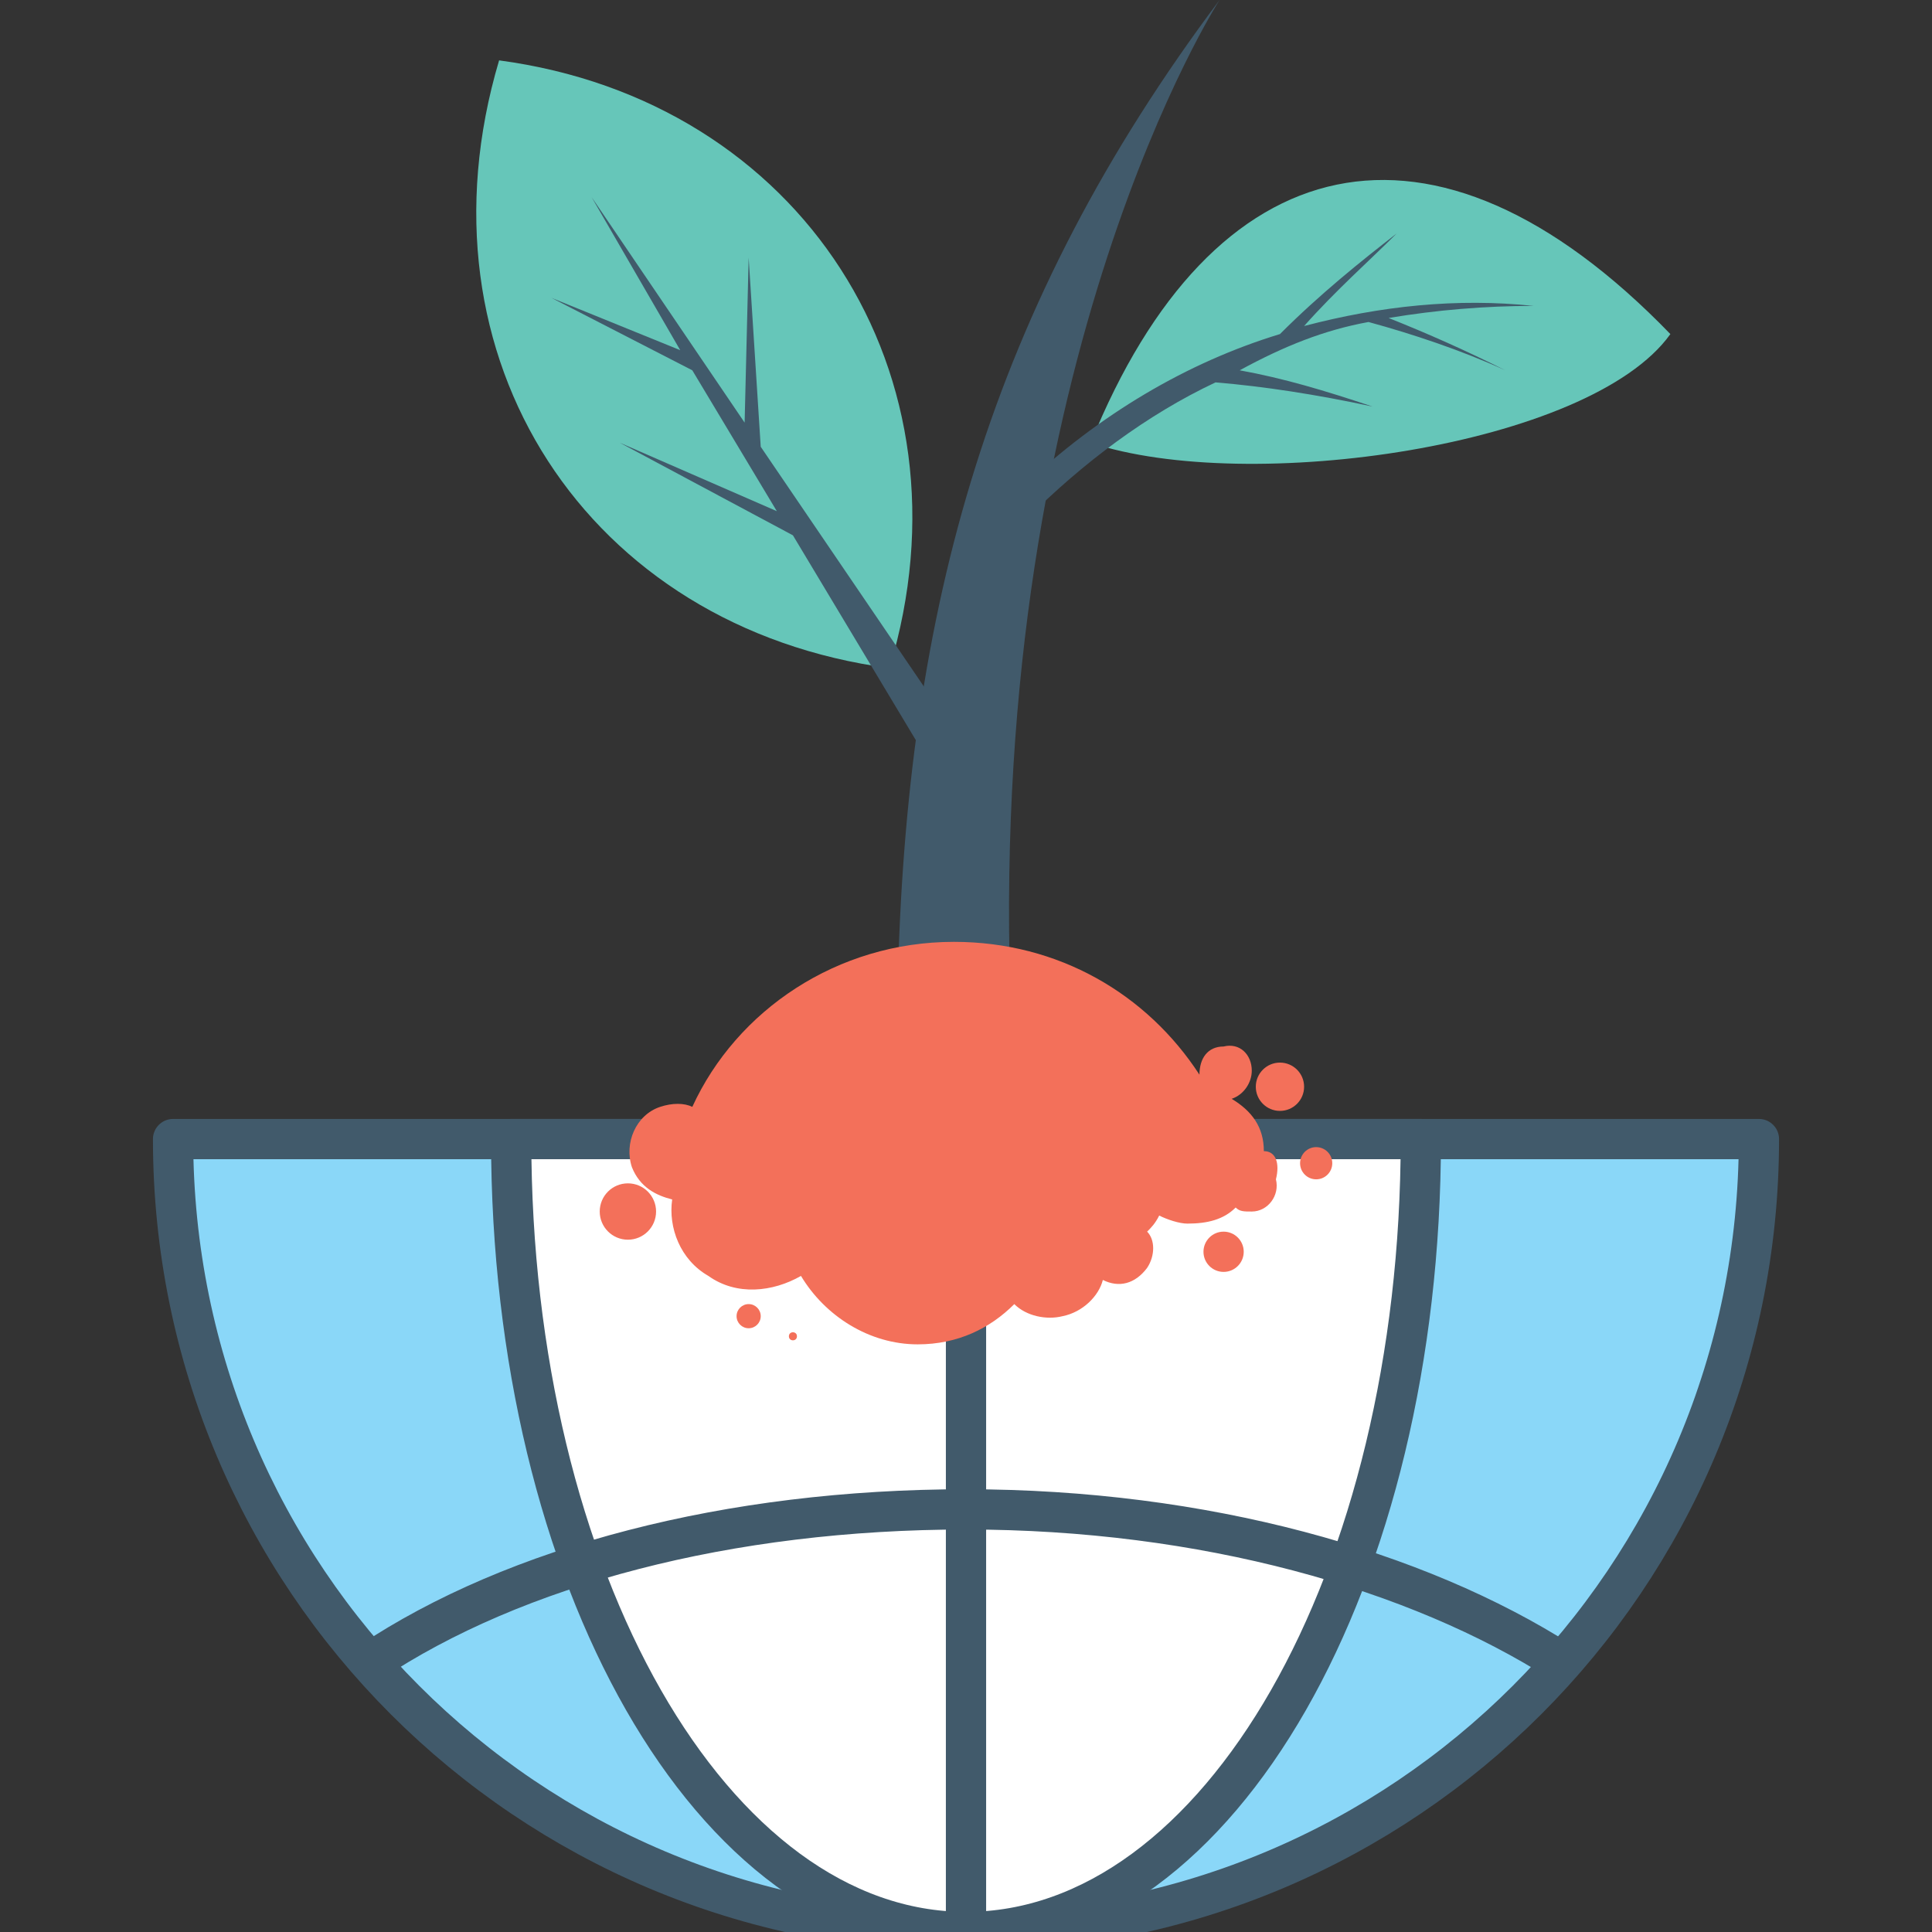 <?xml version="1.0" encoding="utf-8"?>
<!-- Generator: Adobe Illustrator 18.0.0, SVG Export Plug-In . SVG Version: 6.00 Build 0)  -->
<!DOCTYPE svg PUBLIC "-//W3C//DTD SVG 1.1//EN" "http://www.w3.org/Graphics/SVG/1.1/DTD/svg11.dtd">
<svg version="1.1" id="Layer_1" xmlns="http://www.w3.org/2000/svg" xmlns:xlink="http://www.w3.org/1999/xlink" x="0px" y="0px"
	 viewBox="0 0 48 48" enable-background="new 0 0 48 48" xml:space="preserve">
<rect x="0" y="0" width="48" height="48" fill="#333333" stroke="none"/>
<g>
	<g>
		<g>
			<g>
				<path fill="#66C6B9" d="M22.1,16.6c-7.5-1-11.9-7.7-9.7-15.1C19.9,2.5,24.3,9.3,22.1,16.6z"/>
				<polygon fill="#415A6B" points="23.8,18.3 18.9,11.1 18.6,6.4 18.5,10.5 14.7,4.9 16.9,8.7 13.7,7.4 17.2,9.2 19.3,12.7 
					15.4,11 19.7,13.3 23,18.8 				"/>
			</g>
			<g>
				<path fill="#66C6B9" d="M27.1,11c3.9,1.3,12.4,0.1,14.4-2.7C35.6,2.2,30.1,3.6,27.1,11z"/>
				<path fill="#415A6B" d="M37.4,9.2c-1-0.5-1.9-0.9-2.9-1.3c1.2-0.2,2.4-0.3,3.6-0.3c-1.9-0.2-3.8,0-5.7,0.5
					c0.8-0.9,1.6-1.6,2.3-2.3c-0.9,0.7-1.9,1.5-2.9,2.5c-2.3,0.7-4.5,2-6.4,3.8c0,0.3,0,0.5,0.1,0.8c1.4-1.4,3-2.6,4.7-3.4
					c1.2,0.1,2.5,0.3,3.9,0.6c-1.2-0.4-2.2-0.7-3.3-0.9C31.9,8.6,32.9,8.2,34,8C35.1,8.3,36.3,8.7,37.4,9.2z"/>
			</g>
			<g>
				<path fill="#415A6B" d="M25.1,24.6C24.6,8.8,30.3,0,30.3,0c-5.7,7.6-7.8,15.1-8,24.6H25.1z"/>
			</g>
		</g>
		<g>
			<g>
				<path fill="#8AD7F8" stroke="#415A6B" stroke-linecap="round" stroke-linejoin="round" stroke-miterlimit="10" d="M43.7,28.3
					C43.7,39.2,34.9,48,24,48S4.3,39.2,4.3,28.3H43.7z"/>
			</g>
			<g>
				<path fill="#FFFFFF" stroke="#415A6B" stroke-linecap="round" stroke-linejoin="round" stroke-miterlimit="10" d="M35.3,28.3
					c0,10.9-5,19.7-11.3,19.7s-11.3-8.8-11.3-19.7H35.3z"/>
			</g>
			<g>
				<g>
					<path fill="none" stroke="#415A6B" stroke-linecap="round" stroke-linejoin="round" stroke-miterlimit="10" d="M9.2,41.3
						c3.6-2.4,8.9-3.8,14.8-3.8c5.9,0,11.2,1.5,14.8,3.8"/>
				</g>
			</g>
			
				<line fill="#8AD7F8" stroke="#415A6B" stroke-linecap="round" stroke-linejoin="round" stroke-miterlimit="10" x1="24" y1="48" x2="24" y2="28.3"/>
		</g>
		<g>
			<circle fill="#F3705A" cx="31.8" cy="27" r="0.6"/>
			<circle fill="#F3705A" cx="15.6" cy="30.1" r="0.7"/>
			<circle fill="#F3705A" cx="18.6" cy="32.7" r="0.3"/>
			<circle fill="#F3705A" cx="19.7" cy="33.2" r="0.1"/>
			<circle fill="#F3705A" cx="30.4" cy="31.1" r="0.5"/>
			<circle fill="#F3705A" cx="32.7" cy="28.9" r="0.4"/>
			<path fill="#F3705A" d="M31.4,28.6c0-0.6-0.3-1-0.8-1.3c0.3-0.1,0.5-0.4,0.5-0.7c0-0.4-0.3-0.7-0.7-0.6c-0.4,0-0.6,0.3-0.6,0.7
				c-1.3-2-3.5-3.3-6.1-3.3c-2.9,0-5.4,1.7-6.5,4.1c-0.2-0.1-0.5-0.1-0.8,0c-0.6,0.2-0.9,0.9-0.7,1.5c0.2,0.5,0.6,0.7,1,0.8
				c-0.1,0.7,0.2,1.5,0.9,1.9c0.7,0.5,1.6,0.4,2.3,0c0.6,1,1.7,1.7,2.9,1.7c1,0,1.8-0.4,2.4-1c0.3,0.3,0.8,0.4,1.2,0.3
				c0.5-0.1,0.9-0.5,1-0.9c0.4,0.2,0.8,0.1,1.1-0.3c0.2-0.3,0.2-0.7,0-0.9c0.1-0.1,0.2-0.2,0.3-0.4c0.2,0.1,0.5,0.2,0.7,0.2
				c0.5,0,0.9-0.1,1.2-0.4c0.1,0.1,0.2,0.1,0.4,0.1c0.4,0,0.7-0.4,0.6-0.8C31.8,28.9,31.7,28.6,31.4,28.6z"/>
		</g>
	</g>
</g>
</svg>
